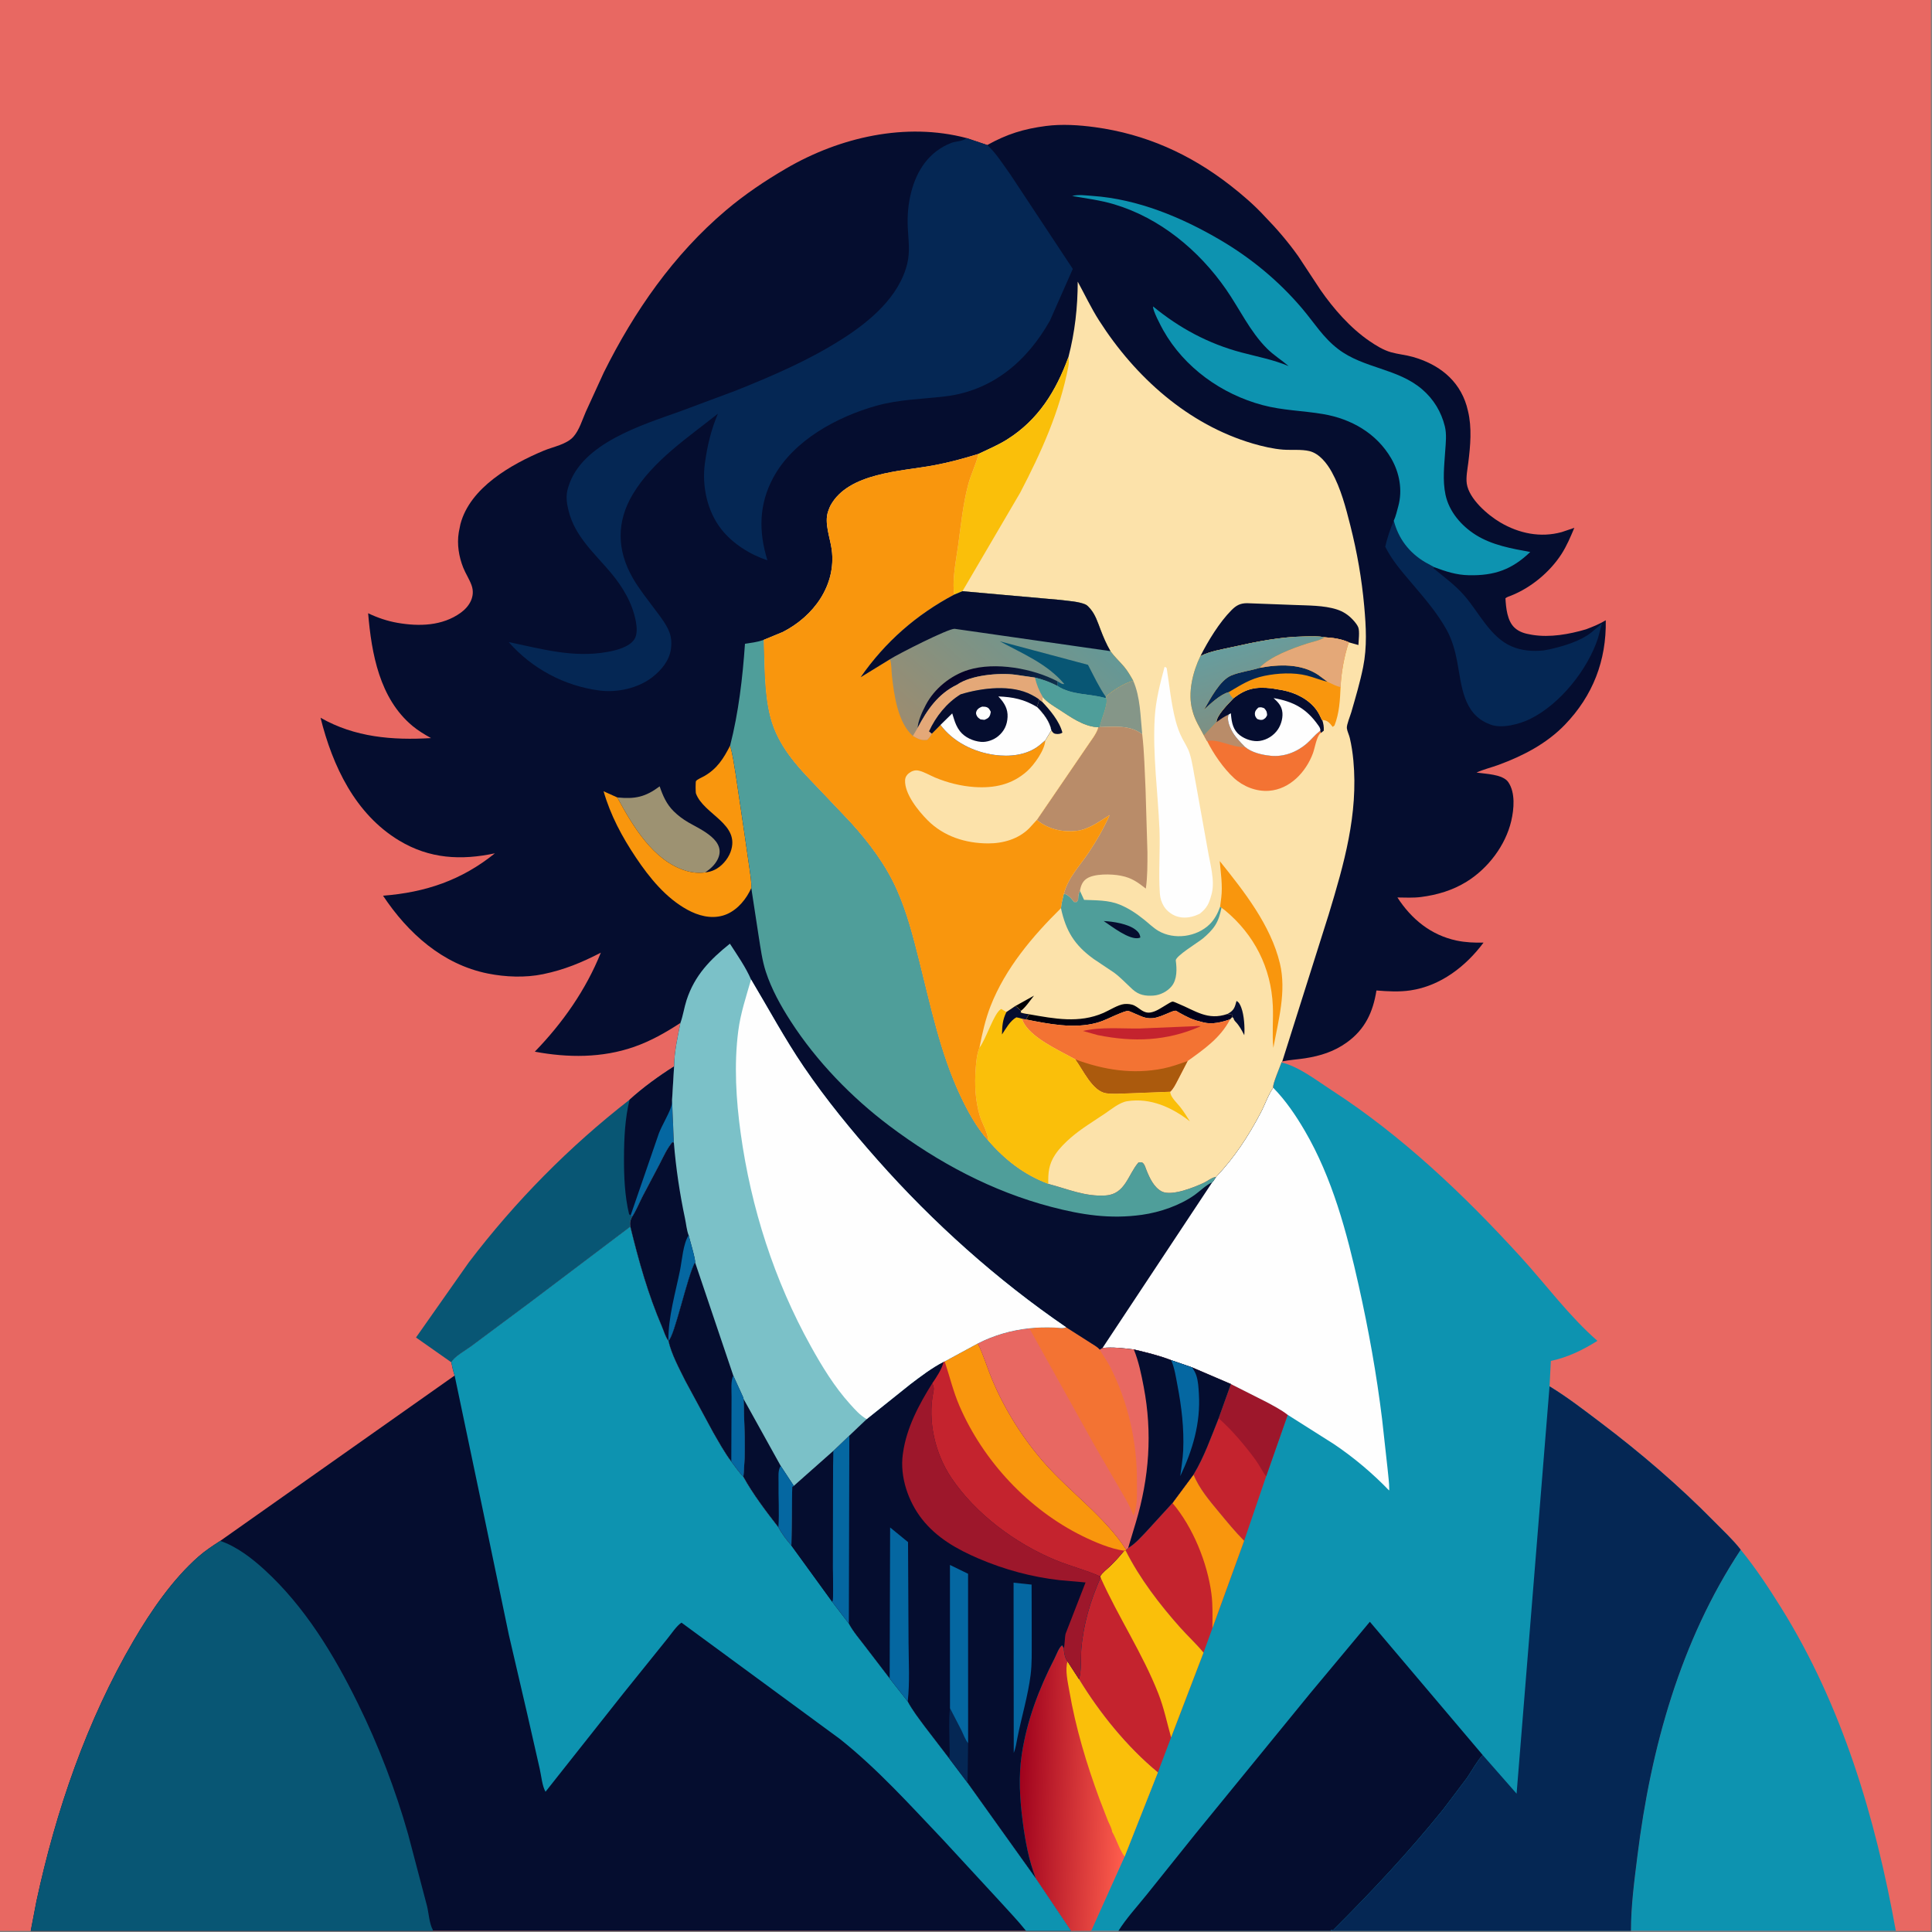 <?xml version="1.0" encoding="utf-8" ?>
<svg xmlns="http://www.w3.org/2000/svg" xmlns:xlink="http://www.w3.org/1999/xlink" width="500" height="500">
	<rect width="100%" height="100%" fill="#808080" stroke="none"/>
	<path fill="#E86862" transform="scale(0.488 0.488)" d="M16.303 1024L-0 1024L0 -0L1024 0L1024 1024L1005.41 1024L864.943 1024L717.182 1024L705.868 1024L594.02 1024L593.125 1024L578.701 1024L576.806 1024L568.065 1024L544.154 1024L542.675 1024L520.6 1024L229.569 1024L16.303 1024Z"/>
	<path fill="#085674" transform="scale(0.488 0.488)" d="M357.492 565.54L356.417 583.384L357.363 605.898L356.563 605.75C353.749 609.053 351.815 613.437 349.834 617.29L340.769 634.487C338.933 638.064 337.299 642.186 335.085 645.52C334.187 647.385 333.961 648.436 334.287 650.488L281.338 690.487L249.715 714.027C247.218 715.9 240.435 719.717 239.342 722.463L220.615 709.315L248.599 669.502C273.281 637.086 301.748 608.215 333.888 583.201C340.939 576.784 349.426 570.636 357.492 565.54Z"/>
	<path fill="#050D2F" transform="scale(0.488 0.488)" d="M357.492 565.54L356.417 583.384L357.363 605.898L356.563 605.75C353.749 609.053 351.815 613.437 349.834 617.29L340.769 634.487C338.933 638.064 337.299 642.186 335.085 645.52L334.436 644.551L333.625 643.941C331.291 634.226 330.868 623.687 330.92 613.725C330.973 603.526 331.437 593.148 333.888 583.201C340.939 576.784 349.426 570.636 357.492 565.54Z"/>
	<path fill="#0567A1" transform="scale(0.488 0.488)" d="M356.417 583.384L357.363 605.898L356.563 605.75C353.749 609.053 351.815 613.437 349.834 617.29L340.769 634.487C338.933 638.064 337.299 642.186 335.085 645.52L334.436 644.551L349.453 600.953C351.284 596.358 354.066 592.005 355.75 587.471C356.226 586.191 356.352 584.736 356.417 583.384Z"/>
	<path fill="#0D93B0" transform="scale(0.488 0.488)" d="M923.141 821.854C931.095 831.577 937.908 841.938 944.549 852.578C976.953 904.495 994.678 964.176 1005.41 1024L864.943 1024C864.924 1010.75 866.733 997.345 868.363 984.216C875.451 927.132 891.16 870.246 923.141 821.854Z"/>
	<path fill="#050D2F" transform="scale(0.488 0.488)" d="M239.342 722.463C240.435 719.717 247.218 715.9 249.715 714.027L281.338 690.487L334.287 650.488C338.764 668.847 343.673 686.399 351.156 703.78C352.1 705.973 352.973 709.217 354.482 710.978C356.042 718.115 360.247 725.811 363.473 732.334L378.239 759.65C381.244 764.811 384.219 770.315 387.828 775.069C389.877 777.736 391.887 780.736 394.222 783.144C399.241 792.293 406.377 801.663 412.803 809.93C414.617 813.34 417.188 816.655 419.679 819.603L441.323 849.428L450.168 861.001C452.466 865.349 455.894 869.224 458.846 873.146L471.771 890.029L481.389 902.307C483.854 906.956 487.195 911.244 490.317 915.477L503.317 932.444L513.11 945.434L549.261 996.037L568.065 1024L544.154 1024L542.675 1024L520.6 1024L229.569 1024L16.303 1024L19.341 1008.18C29.671 960.215 46.003 912.563 70.834 870.097C80.038 854.356 91.504 837.601 105.266 825.49C108.824 822.36 112.828 819.741 116.799 817.173L241.103 729.483C240.31 727.175 239.838 724.846 239.342 722.463Z"/>
	<path fill="#085674" transform="scale(0.488 0.488)" d="M116.799 817.173C125.388 820.074 133.485 826.295 140.136 832.363C161.689 852.028 177.115 877.562 189.873 903.531C200.747 925.666 209.692 948.997 216.43 972.727L226.443 1010.75C227.367 1014.52 227.678 1020.15 229.542 1023.48L229.569 1024L16.303 1024L19.341 1008.18C29.671 960.215 46.003 912.563 70.834 870.097C80.038 854.356 91.504 837.601 105.266 825.49C108.824 822.36 112.828 819.741 116.799 817.173Z"/>
	<path fill="#0D93B0" transform="scale(0.488 0.488)" d="M239.342 722.463C240.435 719.717 247.218 715.9 249.715 714.027L281.338 690.487L334.287 650.488C338.764 668.847 343.673 686.399 351.156 703.78C352.1 705.973 352.973 709.217 354.482 710.978C356.042 718.115 360.247 725.811 363.473 732.334L378.239 759.65C381.244 764.811 384.219 770.315 387.828 775.069C389.877 777.736 391.887 780.736 394.222 783.144C399.241 792.293 406.377 801.663 412.803 809.93C414.617 813.34 417.188 816.655 419.679 819.603L441.323 849.428L450.168 861.001C452.466 865.349 455.894 869.224 458.846 873.146L471.771 890.029L481.389 902.307C483.854 906.956 487.195 911.244 490.317 915.477L503.317 932.444L513.11 945.434L549.261 996.037L568.065 1024L544.154 1024C539.684 1018.39 534.613 1013.19 529.824 1007.86L500.116 975.676C482.485 957.14 465.523 938.239 445.45 922.255L361.426 860.535C358.879 862.095 355.863 866.7 353.917 869.059L330.476 898.176L289.303 950.214C287.54 947.254 287.028 941.554 286.232 938.058L279.507 908.5L269.885 867.131L256.056 800.76L241.103 729.483C240.31 727.175 239.838 724.846 239.342 722.463Z"/>
	<path fill="#0D93B0" transform="scale(0.488 0.488)" d="M679.608 563.46C688.745 565.542 698.185 572.984 706.042 578.064C743.417 602.233 776.663 633.872 806.552 666.67C820.037 681.467 832.042 697.869 847.156 711.087C839.229 716.039 831.657 719.731 822.458 721.745L821.764 735.213C831.207 740.969 839.861 747.67 848.669 754.328C869.972 770.43 890.291 787.832 909.032 806.877C913.771 811.693 918.993 816.531 923.141 821.854C891.16 870.246 875.451 927.132 868.363 984.216C866.733 997.345 864.924 1010.75 864.943 1024L717.182 1024L705.868 1024L594.02 1024L593.125 1024L578.701 1024L576.806 1024L568.065 1024L549.261 996.037L513.11 945.434L503.317 932.444L490.317 915.477C487.195 911.244 483.854 906.956 481.389 902.307L471.771 890.029L458.846 873.146C455.894 869.224 452.466 865.349 450.168 861.001L441.323 849.428L419.679 819.603L420.123 788.5L420.97 787.985L441.882 769.465L450.424 761.311L459.613 752.591L482.768 734.074C488.355 729.825 494.142 725.413 500.397 722.187L500.981 721.982L518.542 712.458C526.958 708.141 536.485 705.379 545.887 704.431C550.147 703.912 554.706 703.907 559 704.02C561.015 704.072 563.55 704.677 565.428 703.911L578.319 712.133C579.787 713.127 582.153 714.336 583.183 715.74L584.659 714.855L642.808 627.044C643.168 626.957 644.572 624.616 644.888 624.154C654.652 613.86 661.939 602.699 668.556 590.151C670.805 585.886 672.501 580.748 675.185 576.829C674.719 575.241 678.934 565.451 679.608 563.46Z"/>
	<path fill="#C4232E" transform="scale(0.488 0.488)" d="M652.799 734.006L671.909 743.655C675.544 745.637 679.663 747.756 682.897 750.32L671.469 782.928L659.788 817.144C655.004 812.341 650.697 807.044 646.372 801.834C641.436 795.89 635.806 789.266 632.958 782.016C638.644 772.631 642.193 762.288 646.285 752.162L652.799 734.006Z"/>
	<path fill="#9D172B" transform="scale(0.488 0.488)" d="M652.799 734.006L671.909 743.655C675.544 745.637 679.663 747.756 682.897 750.32L671.469 782.928C669.338 780.217 667.922 777.039 665.88 774.25C660.389 766.752 653.284 758.296 646.285 752.162L652.799 734.006Z"/>
	<path fill="#C4232E" transform="scale(0.488 0.488)" d="M621.78 797.085L632.958 782.016C635.806 789.266 641.436 795.89 646.372 801.834C650.697 807.044 655.004 812.341 659.788 817.144L642.958 863.499L638.255 876.446C634.442 871.802 629.879 867.619 625.87 863.123C615.014 850.946 604.345 837.02 597.018 822.434L597.211 821.844L598.268 820.969L598.769 820.649C602.127 818.574 604.867 815.415 607.604 812.589L621.78 797.085Z"/>
	<path fill="#F9960D" transform="scale(0.488 0.488)" d="M621.78 797.085L632.958 782.016C635.806 789.266 641.436 795.89 646.372 801.834C650.697 807.044 655.004 812.341 659.788 817.144L642.958 863.499C643.019 857.437 643.241 851.273 642.455 845.25C640.301 828.718 632.598 809.772 621.78 797.085Z"/>
	<path fill="#C4232E" transform="scale(0.488 0.488)" d="M596.176 822.395L597.018 822.434C604.345 837.02 615.014 850.946 625.87 863.123C629.879 867.619 634.442 871.802 638.255 876.446L621.064 921.412L614.03 939.972C597.641 926.439 583.27 908.635 572.229 890.508C573.62 885.954 573.053 879.253 573.456 874.438C574.565 861.193 578.325 848.744 583.679 836.628L583.443 835.999C584.375 834.13 587.255 832.014 588.78 830.518C591.419 827.929 593.857 825.278 596.176 822.395Z"/>
	<path fill="#FABF0A" transform="scale(0.488 0.488)" d="M596.176 822.395L597.018 822.434C604.345 837.02 615.014 850.946 625.87 863.123C629.879 867.619 634.442 871.802 638.255 876.446L621.064 921.412C618.875 913.571 617.293 905.762 614.298 898.135C605.942 876.857 593.023 857.533 583.679 836.628L583.443 835.999C584.375 834.13 587.255 832.014 588.78 830.518C591.419 827.929 593.857 825.278 596.176 822.395Z"/>
	<defs>
		<linearGradient id="gradient_0" gradientUnits="userSpaceOnUse" x1="540.599" y1="947.101" x2="597.276" y2="949.147">
			<stop offset="0" stop-color="#9F021D"/>
			<stop offset="1" stop-color="#FF5E4D"/>
		</linearGradient>
	</defs>
	<path fill="url(#gradient_0)" transform="scale(0.488 0.488)" d="M549.261 996.037C545.573 986.511 543.669 976.093 542.364 966C540.834 954.175 540.075 942.1 541.89 930.254C544.648 912.244 550.99 895.591 559.268 879.444C560.274 877.481 561.53 873.779 563.25 872.515L564.132 874.022C564.223 876.118 564.724 879.451 566.139 881.092L572.229 890.508C583.27 908.635 597.641 926.439 614.03 939.972L596.404 984.612L578.701 1024L576.806 1024L568.065 1024L549.261 996.037Z"/>
	<path fill="#FABF0A" transform="scale(0.488 0.488)" d="M566.139 881.092L572.229 890.508C583.27 908.635 597.641 926.439 614.03 939.972L596.404 984.612C593.478 980.615 592.258 975.663 589.767 971.398C589.748 969.842 588.213 967.218 587.604 965.724L583.063 954C576.13 935.171 570.51 916.517 567.085 896.718C566.311 892.244 564.716 885.455 566.139 881.092Z"/>
	<path fill="#FEFEFE" transform="scale(0.488 0.488)" d="M644.888 624.154C654.652 613.86 661.939 602.699 668.556 590.151C670.805 585.886 672.501 580.748 675.185 576.829C681.743 583.481 687.217 591.561 691.911 599.594C706.634 624.784 714.262 653.603 720.579 681.86C725.809 705.255 730.044 728.802 732.959 752.605L735.878 779.031C736.184 782.558 736.764 786.297 736.747 789.816L736.676 790.44C727.888 781.308 717.896 772.894 707.387 765.833L682.897 750.32C679.663 747.756 675.544 745.637 671.909 743.655L652.799 734.006L632.252 725.195L621.089 721.342C614.775 718.854 607.892 717.231 601.301 715.654C595.631 714.972 590.376 714.311 584.659 714.855L642.808 627.044C643.168 626.957 644.572 624.616 644.888 624.154Z"/>
	<path fill="#050D2F" transform="scale(0.488 0.488)" d="M593.125 1024C597.4 1017.19 603.178 1010.98 608.199 1004.7L634.12 972.353L694.87 897.953L726.469 860.066L786.293 930.709C783.06 934.325 780.643 938.955 777.893 942.975L765.394 959.512C747.359 981.919 727.611 1003.03 707.247 1023.32L705.773 1023.49L705.868 1024L594.02 1024L593.125 1024Z"/>
	<path fill="#052754" transform="scale(0.488 0.488)" d="M821.764 735.213C831.207 740.969 839.861 747.67 848.669 754.328C869.972 770.43 890.291 787.832 909.032 806.877C913.771 811.693 918.993 816.531 923.141 821.854C891.16 870.246 875.451 927.132 868.363 984.216C866.733 997.345 864.924 1010.75 864.943 1024L717.182 1024L705.868 1024L705.773 1023.49L707.247 1023.32C727.611 1003.03 747.359 981.919 765.394 959.512L777.893 942.975C780.643 938.955 783.06 934.325 786.293 930.709L804.292 951.22L821.764 735.213Z"/>
	<path fill="#050D2F" transform="scale(0.488 0.488)" d="M565.428 703.911L578.319 712.133C579.787 713.127 582.153 714.336 583.183 715.74L584.659 714.855C590.376 714.311 595.631 714.972 601.301 715.654C607.892 717.231 614.775 718.854 621.089 721.342L632.252 725.195L652.799 734.006L646.285 752.162C642.193 762.288 638.644 772.631 632.958 782.016L621.78 797.085L607.604 812.589C604.867 815.415 602.127 818.574 598.769 820.649L598.268 820.969L597.211 821.844L597.018 822.434L596.176 822.395C593.857 825.278 591.419 827.929 588.78 830.518C587.255 832.014 584.375 834.13 583.443 835.999L583.679 836.628C578.325 848.744 574.565 861.193 573.456 874.438C573.053 879.253 573.62 885.954 572.229 890.508L566.139 881.092C564.724 879.451 564.223 876.118 564.132 874.022L563.25 872.515C561.53 873.779 560.274 877.481 559.268 879.444C550.99 895.591 544.648 912.244 541.89 930.254C540.075 942.1 540.834 954.175 542.364 966C543.669 976.093 545.573 986.511 549.261 996.037L513.11 945.434L503.317 932.444L490.317 915.477C487.195 911.244 483.854 906.956 481.389 902.307L471.771 890.029L458.846 873.146C455.894 869.224 452.466 865.349 450.168 861.001L441.323 849.428L419.679 819.603L420.123 788.5L420.97 787.985L441.882 769.465L450.424 761.311L459.613 752.591L482.768 734.074C488.355 729.825 494.142 725.413 500.397 722.187L500.981 721.982L518.542 712.458C526.958 708.141 536.485 705.379 545.887 704.431C550.147 703.912 554.706 703.907 559 704.02C561.015 704.072 563.55 704.677 565.428 703.911Z"/>
	<path fill="#052754" transform="scale(0.488 0.488)" d="M503.796 905.932L509.842 917.632C510.963 919.908 511.803 922.523 513.417 924.485L513.11 945.434L503.317 932.444C503.898 930.288 503.556 927.419 503.548 925.17C503.527 918.84 503.093 912.218 503.796 905.932Z"/>
	<path fill="#0567A1" transform="scale(0.488 0.488)" d="M537.524 839.342L547.087 840.355L547.15 870.019C547.119 876.056 547.31 882.285 546.556 888.28C545.152 899.442 541.71 910.667 539.533 921.75C539.04 924.428 538.623 927.105 537.619 929.651L537.524 839.342Z"/>
	<path fill="#0567A1" transform="scale(0.488 0.488)" d="M441.882 769.465L450.424 761.311L450.168 861.001L441.323 849.428C442.247 847.944 441.59 834.053 441.589 831.6L441.686 789.662L441.882 769.465Z"/>
	<path fill="#0567A1" transform="scale(0.488 0.488)" d="M471.771 890.029L471.818 889.506L472.058 810.055L481.55 817.818L481.828 871.213C481.88 881.485 482.545 892.102 481.389 902.307L471.771 890.029Z"/>
	<path fill="#0567A1" transform="scale(0.488 0.488)" d="M503.796 905.932L503.786 829.934L513.393 834.613L513.417 924.485C511.803 922.523 510.963 919.908 509.842 917.632L503.796 905.932Z"/>
	<path fill="#050D2F" transform="scale(0.488 0.488)" d="M441.882 769.465L441.686 789.662L441.589 831.6C441.59 834.053 442.247 847.944 441.323 849.428L419.679 819.603L420.123 788.5L420.97 787.985L441.882 769.465Z"/>
	<path fill="#9D172B" transform="scale(0.488 0.488)" d="M564.132 874.022C564.645 873.39 564.643 867.785 565.163 866.286L575.696 839.21L561.925 837.998C547.132 836.311 532.765 832.436 519.075 826.58C507.566 821.656 496.797 815.602 488.946 805.596C481.647 796.293 477.162 783.196 478.775 771.339L478.898 770.5C480.78 757.139 487.32 744.897 494.408 733.589L494.742 734.393C495.307 735.8 495.299 736.663 494.997 738.14C491.854 753.501 495.852 770.83 504.538 783.75C517.388 802.861 538.484 818.511 559.659 827.306C567.45 830.542 575.793 832.565 583.443 835.999L583.679 836.628C578.325 848.744 574.565 861.193 573.456 874.438C573.053 879.253 573.62 885.954 572.229 890.508L566.139 881.092C564.724 879.451 564.223 876.118 564.132 874.022Z"/>
	<path fill="#C4232E" transform="scale(0.488 0.488)" d="M500.981 721.982L518.542 712.458C521.593 718.571 523.573 725.533 526.25 731.876C532.998 747.863 542.556 763.023 554.028 776.036C567.757 791.61 585.945 804.333 597.211 821.844L597.018 822.434L596.176 822.395C593.857 825.278 591.419 827.929 588.78 830.518C587.255 832.014 584.375 834.13 583.443 835.999C575.793 832.565 567.45 830.542 559.659 827.306C538.484 818.511 517.388 802.861 504.538 783.75C495.852 770.83 491.854 753.501 494.997 738.14C495.299 736.663 495.307 735.8 494.742 734.393L494.408 733.589C496.463 730.685 499.748 725.688 500.397 722.187L500.981 721.982Z"/>
	<path fill="#F9960D" transform="scale(0.488 0.488)" d="M500.981 721.982L518.542 712.458C521.593 718.571 523.573 725.533 526.25 731.876C532.998 747.863 542.556 763.023 554.028 776.036C567.757 791.61 585.945 804.333 597.211 821.844L597.018 822.434L596.176 822.395C589.081 821.434 580.519 817.794 574.047 814.608C545.427 800.518 521.458 774.844 508.826 745.606C505.478 737.856 503.65 729.919 500.981 721.982Z"/>
	<path fill="#E86862" transform="scale(0.488 0.488)" d="M565.428 703.911L578.319 712.133C579.787 713.127 582.153 714.336 583.183 715.74L584.659 714.855C590.376 714.311 595.631 714.972 601.301 715.654C607.892 717.231 614.775 718.854 621.089 721.342L632.252 725.195L652.799 734.006L646.285 752.162C642.193 762.288 638.644 772.631 632.958 782.016L621.78 797.085L607.604 812.589C604.867 815.415 602.127 818.574 598.769 820.649L598.268 820.969L597.211 821.844C585.945 804.333 567.757 791.61 554.028 776.036C542.556 763.023 532.998 747.863 526.25 731.876C523.573 725.533 521.593 718.571 518.542 712.458C526.958 708.141 536.485 705.379 545.887 704.431C550.147 703.912 554.706 703.907 559 704.02C561.015 704.072 563.55 704.677 565.428 703.911Z"/>
	<path fill="#F37333" transform="scale(0.488 0.488)" d="M565.428 703.911L578.319 712.133C579.787 713.127 582.153 714.336 583.183 715.74C585 718.885 587.157 721.771 588.814 725.02C598.283 743.59 603.1 764.957 602.944 785.734C602.907 790.667 603.241 795.779 602.196 800.619L602.052 801.304C601.852 802.218 601.66 802.958 601.082 803.706C599.256 798.483 596.361 794.029 593.647 789.254L580.313 766.258L545.887 704.431C550.147 703.912 554.706 703.907 559 704.02C561.015 704.072 563.55 704.677 565.428 703.911Z"/>
	<path fill="#050D2F" transform="scale(0.488 0.488)" d="M601.301 715.654C607.892 717.231 614.775 718.854 621.089 721.342L632.252 725.195L652.799 734.006L646.285 752.162C642.193 762.288 638.644 772.631 632.958 782.016L621.78 797.085L607.604 812.589C604.867 815.415 602.127 818.574 598.769 820.649L598.268 820.969L602.361 807.389C609.463 783.6 611.206 759.902 606.543 735.5C605.252 728.74 603.888 722.058 601.301 715.654Z"/>
	<path fill="#0567A1" transform="scale(0.488 0.488)" d="M621.089 721.342L632.252 725.195C633.037 726.424 633.89 727.863 634.374 729.25C635.463 732.365 635.605 736.007 635.804 739.279C636.747 754.719 632.485 769.04 625.932 782.814C626.46 778.304 627.277 773.743 627.476 769.21C627.988 757.5 626.626 746.091 624.419 734.607C623.597 730.327 622.961 725.766 621.261 721.737L621.089 721.342Z"/>
	<path fill="#050D2F" transform="scale(0.488 0.488)" d="M523.572 76.918C533.986 71.12 542.85 68.362 554.657 66.816C563.14 65.706 572.27 66.305 580.7 67.453C607.497 71.102 631.004 81.643 652.344 98.218C658.724 103.174 665.406 108.93 670.858 114.904C677.225 121.424 683.155 128.383 688.449 135.806L700.25 153.712C707.236 163.782 716.08 173.899 726.248 180.864C729.677 183.213 733.649 185.67 737.685 186.808C741.453 187.87 745.421 188.192 749.222 189.266C762.719 193.08 773.655 201.307 777.783 215.15L778.516 218C780.655 226.84 779.797 236.38 778.679 245.32C778.255 248.713 777.379 253.08 777.864 256.455C779.029 264.565 788.989 273.149 795.642 277.065C805.567 282.908 816.971 285.286 828.223 282.18L834.909 279.924C832.874 284.743 830.863 289.583 827.996 293.983C821.847 303.422 812.038 311.57 801.582 315.787C800.519 316.215 799.262 316.54 798.376 317.259C798.664 322.319 799.279 329.171 803.167 332.844C805.627 335.168 808.753 336.042 812 336.567L812.772 336.702C822.044 338.191 832.212 336.375 841.096 333.745C844.761 332.362 848.219 330.992 851.579 328.946C851.957 350.269 844.759 368.953 829.873 384.377C820.222 394.375 807.769 400.811 794.862 405.581C791.046 406.992 786.666 408.023 783.022 409.721C787.783 410.427 796.991 410.565 799.884 414.792C803.715 420.39 802.924 429.059 801.461 435.338C798.419 448.389 789.113 460.581 777.778 467.588C770.34 472.185 762.232 474.591 753.604 475.704C749.499 476.234 745.221 475.999 741.086 475.953C748.512 487.446 758.887 495.939 772.486 498.809C777.09 499.781 782.07 500.014 786.767 499.882C777.384 512.507 763.963 522.853 748.029 525.224C741.969 526.125 736.026 525.757 729.96 525.28C728.154 536.784 723.898 545.909 714.25 552.845C707.486 557.708 700.243 559.958 692.106 561.239C688.098 561.87 683.994 562.06 680.026 562.891L679.608 563.46C678.934 565.451 674.719 575.241 675.185 576.829C672.501 580.748 670.805 585.886 668.556 590.151C661.939 602.699 654.652 613.86 644.888 624.154C644.572 624.616 643.168 626.957 642.808 627.044L584.659 714.855L583.183 715.74C582.153 714.336 579.787 713.127 578.319 712.133L565.428 703.911C563.55 704.677 561.015 704.072 559 704.02C554.706 703.907 550.147 703.912 545.887 704.431C536.485 705.379 526.958 708.141 518.542 712.458L500.981 721.982L500.397 722.187C494.142 725.413 488.355 729.825 482.768 734.074L459.613 752.591L450.424 761.311L441.882 769.465L420.97 787.985L420.123 788.5L419.679 819.603C417.188 816.655 414.617 813.34 412.803 809.93C406.377 801.663 399.241 792.293 394.222 783.144C391.887 780.736 389.877 777.736 387.828 775.069C384.219 770.315 381.244 764.811 378.239 759.65L363.473 732.334C360.247 725.811 356.042 718.115 354.482 710.978C352.973 709.217 352.1 705.973 351.156 703.78C343.673 686.399 338.764 668.847 334.287 650.488C333.961 648.436 334.187 647.385 335.085 645.52C337.299 642.186 338.933 638.064 340.769 634.487L349.834 617.29C351.815 613.437 353.749 609.053 356.563 605.75L357.363 605.898L356.417 583.384L357.492 565.54C357.561 558.074 359.367 549.828 360.838 542.489C353.036 547.594 345.117 552.091 336.287 555.179C319.305 561.118 301.112 560.998 283.629 557.729C298.36 542.543 310.734 524.923 318.64 505.229C308.42 510.489 299.328 514.275 288 516.629C278.609 518.582 268.032 518.166 258.665 516.277C234.673 511.44 216.331 494.846 203.134 475.018C225.637 473.268 244.744 466.842 262.472 452.536C244.479 456.365 227.779 455.464 211.713 445.787C188.345 431.711 176.347 406.151 169.993 380.639C188.154 391.029 208.108 392.638 228.591 391.43C225.163 389.539 221.748 387.477 218.734 384.965C201.282 370.42 197.031 346.608 195.23 325.215C200.151 327.585 205.408 329.367 210.799 330.306C222.202 332.29 234.562 332.013 244.332 324.956C248.998 321.586 252.162 316.229 250.093 310.416C248.935 307.163 246.925 304.213 245.645 300.993C243.358 295.24 242.284 288.667 243.274 282.505L243.405 281.75L244.175 277.964C249.295 258.526 271.192 246.197 288.336 239.01C293.388 236.892 300.481 235.745 304.178 231.515C307.215 228.041 308.809 222.626 310.666 218.384L320.208 197.544C336.307 165.143 357.226 135.028 385 111.529C394.953 103.107 405.661 95.915 416.917 89.344C445.287 72.784 480.359 64.69 512.615 73.226L523.572 76.918Z"/>
	<path fill="#9D9272" transform="scale(0.488 0.488)" d="M327.346 422.899C336.842 423.861 342.239 422.684 349.835 417.023C351.536 422.028 353.474 426.481 357.313 430.278C359.586 432.527 362.238 434.491 365 436.107C371.541 439.936 385.751 445.758 380.505 455.901C378.993 458.825 376.707 460.793 374.045 462.636C370.706 463.179 367.006 462.768 363.773 461.79C346.392 456.536 335.426 437.777 327.346 422.899Z"/>
	<path fill="#F9960D" transform="scale(0.488 0.488)" d="M387.206 395.428C388.666 400.389 389.309 405.578 390.168 410.668L394.764 441.75L397.448 460.355C397.908 463.785 398.591 467.497 398.429 470.96L397.356 473.105C394.439 478.617 389.46 483.845 383.291 485.578C376.863 487.384 370.291 485.6 364.57 482.475C353.123 476.224 344.432 465.5 337.29 454.84C329.921 443.841 323.772 432.403 320.099 419.629L327.346 422.899C335.426 437.777 346.392 456.536 363.773 461.79C367.006 462.768 370.706 463.179 374.045 462.636C375.653 462.521 377.282 462.067 378.75 461.399C382.583 459.656 385.977 455.749 387.42 451.832C392.907 436.94 373.253 432.069 369.09 420.825C368.849 420.172 368.825 414.572 369.108 414.203C369.808 413.29 372.388 412.221 373.469 411.6C380.327 407.663 383.677 402.304 387.206 395.428Z"/>
	<path fill="#052754" transform="scale(0.488 0.488)" d="M844.197 335.176L849.572 330.623L847.49 338.334C842.034 355.073 827.381 373.476 811.416 381.311C805.915 384.011 796.58 386.525 790.592 384.31L790 384.077C775.761 378.701 775.177 363.399 772.73 350.595C771.676 345.076 770.05 339.24 767.332 334.281C762.204 324.922 754.946 316.659 748.066 308.557C743.062 302.663 738.093 296.913 734.625 289.943C735.708 285.132 737.273 280.665 739.151 276.118C741.557 285.599 747.274 293.069 755.664 298.091L760.567 300.777L760.27 301.424C765.955 306.147 771.712 310.245 776.606 315.88C784.321 324.761 790.281 337.824 801.501 342.736C806.85 345.078 812.865 345.549 818.63 344.946L821.876 344.323C829.312 342.628 838.222 340.042 844.197 335.176Z"/>
	<path fill="#0D93B0" transform="scale(0.488 0.488)" d="M568.572 103.928C571.961 103.044 575.915 103.658 579.383 103.898C603.374 105.559 626.692 115.256 647.198 127.314C663.566 136.939 678.172 149.021 690.475 163.5C696.916 171.08 701.665 179.054 709.749 185.19C723.272 195.455 741.256 195.314 754.25 206.509C760.309 211.73 764.335 218.378 766.247 226.13C767.288 230.354 766.708 235.063 766.421 239.363C765.911 247.007 764.989 254.761 766.582 262.347C768.472 271.343 775.036 278.91 782.666 283.691C791.327 289.119 801.648 290.932 811.541 292.739C801.816 302.036 792.631 305.339 779.016 305.06C772.235 304.921 766.837 303.09 760.567 300.777L755.664 298.091C747.274 293.069 741.557 285.599 739.151 276.118C740.232 273.871 740.881 270.884 741.548 268.463C743.896 259.93 742.193 250.65 737.766 243.066C729.994 229.755 716.603 222.122 701.63 219.585C690.824 217.754 680.246 217.691 669.545 214.828C647.796 209.01 628.095 194.934 616.952 175.226C615.818 173.22 611.057 164.293 611.542 162.536C625.408 173.973 640.86 182.262 658.274 186.897C666.861 189.183 675.16 190.695 683.403 194.15C679.623 190.916 675.478 188.396 671.924 184.848C662.879 175.817 657.384 163.779 650.128 153.341C635.821 132.762 615.212 115.647 590.938 108.371C583.543 106.154 576.135 105.266 568.572 103.928Z"/>
	<path fill="#4F9E9A" transform="scale(0.488 0.488)" d="M405.059 339.325C405.607 352.687 405.187 367.599 408.603 380.539C412.571 395.572 422.687 406.443 433.245 417.322L450.937 435.942C460.813 446.838 469.651 458.469 475.643 471.965C481.069 484.19 484.256 496.837 487.514 509.75C493.558 533.707 498.628 558.393 509.17 580.899C513.097 589.282 517.8 597.928 524.039 604.85C532.946 615.163 543.13 623.05 555.937 627.855C566.193 630.516 575.473 634.729 586.395 633.983C596.822 633.272 598.196 622.904 603.75 616.507C604.536 616.458 605.358 616.167 606.012 616.707C607.111 617.614 607.46 619.218 607.973 620.5C609.627 624.64 611.932 629.697 616.104 631.857C621.352 634.575 633.701 629.519 638.602 627.19C640.436 626.319 642.251 624.755 644.213 624.291L644.888 624.154C644.572 624.616 643.168 626.957 642.808 627.044C639.574 628.441 636.501 631.617 633.6 633.682C625.734 639.28 615.167 642.906 605.636 644.243C588.777 646.609 573.789 644.314 557.5 640.041C526.121 631.809 497.539 616.53 471.729 597.124C451.621 582.006 432.991 562.769 419.35 541.626C414.063 533.431 409.135 524.562 406.109 515.25C404.21 509.405 403.374 502.963 402.403 496.906L398.429 470.96C398.591 467.497 397.908 463.785 397.448 460.355L394.764 441.75L390.168 410.668C389.309 405.578 388.666 400.389 387.206 395.428C391.693 377.825 393.828 359.512 395.078 341.409C398.278 340.926 401.271 340.583 404.358 339.563L405.059 339.325Z"/>
	<path fill="#052754" transform="scale(0.488 0.488)" d="M512.615 73.226L523.572 76.918C528.216 81.113 532.065 87.357 535.75 92.446L568.931 142.602L556.852 169.955C544.633 191.706 526.151 207.32 500.955 210.254C488.693 211.682 476.74 211.819 464.719 215.197C443.913 221.043 420.778 233.518 410.123 253.217C402.4 267.496 402.288 281.964 406.991 297.159C397.845 294.135 388.636 288.391 382.616 280.767C375.01 271.135 372.177 257.704 373.825 245.678C375.087 236.464 377.076 227.988 380.724 219.388C364.881 232.02 346.239 244.332 335.614 262.066C326.833 276.722 327.138 291.8 335.558 306.5C338.906 312.346 343.186 317.617 347.189 323.014C350.151 327.007 354.489 332.278 355.571 337.163L355.689 337.75C356.145 339.914 356.099 342.063 355.801 344.25C354.97 350.352 350.696 355.427 346.002 359.093C338.453 364.99 327.371 367.429 317.92 366.198C299.291 363.771 282.117 354.595 269.756 340.499C287.327 344.137 303.829 348.979 322.014 345.758C326.699 344.929 333.772 343.188 336.473 338.946C338.113 336.371 337.736 332.265 337.178 329.38C335.3 319.669 330.221 311.219 323.932 303.718C315.339 293.471 304.859 284.468 301.536 270.866L301.337 270.025C300.42 266.249 300.076 262.573 301.227 258.796L301.481 258C308.503 235.055 340.434 225.396 360.713 218.147L389.86 207.286C409.605 199.383 428.965 191.096 446.932 179.594C461.469 170.289 476.931 157.279 481.15 139.75C482.711 133.269 481.722 127.181 481.419 120.665C481.124 114.339 481.628 108.201 483.188 102.065C486.184 90.287 492.74 80.393 504.378 75.826C506.682 74.922 509.907 75.03 511.864 73.749L512.615 73.226Z"/>
	<path fill="#7BC1C8" transform="scale(0.488 0.488)" d="M360.838 542.489C362.252 538.61 362.816 534.354 364.102 530.4C368.373 517.266 376.578 508.881 387.08 500.461C391.001 506.523 395.431 512.828 398.306 519.452C407.616 535.017 416.085 550.831 426.32 565.867C438.158 583.257 451.44 599.405 465.355 615.142C494.705 648.334 528.821 678.872 565.428 703.911C563.55 704.677 561.015 704.072 559 704.02C554.706 703.907 550.147 703.912 545.887 704.431C536.485 705.379 526.958 708.141 518.542 712.458L500.981 721.982L500.397 722.187C494.142 725.413 488.355 729.825 482.768 734.074L459.613 752.591L450.424 761.311L441.882 769.465L420.97 787.985L420.123 788.5L419.679 819.603C417.188 816.655 414.617 813.34 412.803 809.93C406.377 801.663 399.241 792.293 394.222 783.144C391.887 780.736 389.877 777.736 387.828 775.069C384.219 770.315 381.244 764.811 378.239 759.65L363.473 732.334C360.247 725.811 356.042 718.115 354.482 710.978C352.973 709.217 352.1 705.973 351.156 703.78C343.673 686.399 338.764 668.847 334.287 650.488C333.961 648.436 334.187 647.385 335.085 645.52C337.299 642.186 338.933 638.064 340.769 634.487L349.834 617.29C351.815 613.437 353.749 609.053 356.563 605.75L357.363 605.898L356.417 583.384L357.492 565.54C357.561 558.074 359.367 549.828 360.838 542.489Z"/>
	<path fill="#050D2F" transform="scale(0.488 0.488)" d="M394.323 741.889L414.032 777.41L420.97 787.985L420.123 788.5L419.679 819.603C417.188 816.655 414.617 813.34 412.803 809.93C406.377 801.663 399.241 792.293 394.222 783.144C395.572 769.7 394.677 755.391 394.323 741.889Z"/>
	<path fill="#0567A1" transform="scale(0.488 0.488)" d="M414.032 777.41L420.97 787.985L420.123 788.5L419.679 819.603C417.188 816.655 414.617 813.34 412.803 809.93C413.351 802.126 412.734 793.957 412.878 786.085C412.928 783.358 412.429 779.717 414.032 777.41Z"/>
	<path fill="#050D2F" transform="scale(0.488 0.488)" d="M335.085 645.52C337.299 642.186 338.933 638.064 340.769 634.487L349.834 617.29C351.815 613.437 353.749 609.053 356.563 605.75L357.363 605.898C358.46 619.477 360.458 632.871 363.278 646.199C363.867 648.984 364.18 652.486 365.2 655.112C365.743 657.366 368.95 667.929 368.619 669.48C364.792 675.565 357.538 709.584 354.482 710.978C352.973 709.217 352.1 705.973 351.156 703.78C343.673 686.399 338.764 668.847 334.287 650.488C333.961 648.436 334.187 647.385 335.085 645.52Z"/>
	<path fill="#0567A1" transform="scale(0.488 0.488)" d="M365.2 655.112C365.743 657.366 368.95 667.929 368.619 669.48C364.792 675.565 357.538 709.584 354.482 710.978C354.317 698.612 358.23 685.574 360.664 673.5C361.741 668.156 362.25 659.69 365.2 655.112Z"/>
	<path fill="#050D2F" transform="scale(0.488 0.488)" d="M354.482 710.978C357.538 709.584 364.792 675.565 368.619 669.48L388.917 729.612L393.466 739.574C393.631 739.968 394.419 741.483 394.323 741.889C394.677 755.391 395.572 769.7 394.222 783.144C391.887 780.736 389.877 777.736 387.828 775.069C384.219 770.315 381.244 764.811 378.239 759.65L363.473 732.334C360.247 725.811 356.042 718.115 354.482 710.978Z"/>
	<path fill="#0567A1" transform="scale(0.488 0.488)" d="M388.917 729.612L393.466 739.574C393.631 739.968 394.419 741.483 394.323 741.889C394.677 755.391 395.572 769.7 394.222 783.144C391.887 780.736 389.877 777.736 387.828 775.069L387.959 740.692C388.003 737.936 387.421 731.854 388.917 729.612Z"/>
	<path fill="#FEFEFE" transform="scale(0.488 0.488)" d="M398.306 519.452C407.616 535.017 416.085 550.831 426.32 565.867C438.158 583.257 451.44 599.405 465.355 615.142C494.705 648.334 528.821 678.872 565.428 703.911C563.55 704.677 561.015 704.072 559 704.02C554.706 703.907 550.147 703.912 545.887 704.431C536.485 705.379 526.958 708.141 518.542 712.458L500.981 721.982L500.397 722.187C494.142 725.413 488.355 729.825 482.768 734.074L459.613 752.591C456.051 750.575 453.408 747.507 450.703 744.506C442.496 735.404 435.965 724.692 430.026 714.005C410.598 679.041 398.285 640.594 392.806 601.013C390.341 583.21 389.213 564.628 391.517 546.75C392.742 537.245 395.691 528.6 398.306 519.452Z"/>
	<path fill="#FCE2AA" transform="scale(0.488 0.488)" d="M566.615 189.383C570.04 176.213 571.528 162.956 571.545 149.368C575.327 156.273 578.624 163.324 582.876 169.982C601.981 199.896 630.018 225.163 664.524 235.265C669.495 236.72 675.346 238.086 680.5 238.46C684.889 238.777 690.196 238.211 694.423 239.232C699.721 240.513 703.794 245.807 706.311 250.384C711.078 259.048 713.709 269.156 716.118 278.691C719.718 292.936 722.179 306.966 723.49 321.59C724.46 332.418 725.057 342.997 722.907 353.75C721.289 361.846 718.906 369.769 716.634 377.698C716.076 379.642 714.096 384.339 714.27 386.141C714.421 387.694 715.439 389.717 715.818 391.314C716.755 395.257 717.357 399.328 717.73 403.36C720.357 431.769 712.82 458.016 704.648 484.95L680.026 562.891L679.608 563.46C678.934 565.451 674.719 575.241 675.185 576.829C672.501 580.748 670.805 585.886 668.556 590.151C661.939 602.699 654.652 613.86 644.888 624.154L644.213 624.291C642.251 624.755 640.436 626.319 638.602 627.19C633.701 629.519 621.352 634.575 616.104 631.857C611.932 629.697 609.627 624.64 607.973 620.5C607.46 619.218 607.111 617.614 606.012 616.707C605.358 616.167 604.536 616.458 603.75 616.507C598.196 622.904 596.822 633.272 586.395 633.983C575.473 634.729 566.193 630.516 555.937 627.855C543.13 623.05 532.946 615.163 524.039 604.85C517.8 597.928 513.097 589.282 509.17 580.899C498.628 558.393 493.558 533.707 487.514 509.75C484.256 496.837 481.069 484.19 475.643 471.965C469.651 458.469 460.813 446.838 450.937 435.942L433.245 417.322C422.687 406.443 412.571 395.572 408.603 380.539C405.187 367.599 405.607 352.687 405.059 339.325L415.146 335.158C431.515 326.812 443.568 310.362 441.091 291.478C440.262 285.164 437.03 277.446 439.167 271.22L439.429 270.5C439.738 269.629 440.035 268.813 440.484 268C450.054 250.644 477.921 249.992 495.18 246.787C503.285 245.282 511.046 243.159 518.913 240.727C523.953 238.307 529.325 236.054 534.06 233.08C550.645 222.662 560.047 207.37 566.615 189.383Z"/>
	<path fill="#000004" transform="scale(0.488 0.488)" d="M538.499 533.505L548.361 528.015C546.358 530.464 544.004 534.115 541.505 536.014L541.169 535.765C540.239 534.847 539.596 534.252 538.499 533.505Z"/>
	<path fill="#050D2F" transform="scale(0.488 0.488)" d="M650.913 537.748L651.449 537.456C654.49 535.735 654.881 534.089 655.75 530.841C657.14 531.486 657.778 533.04 658.297 534.407C659.761 538.256 660.221 544.895 659.871 548.993C658.483 546.267 657.3 543.985 655.164 541.767C654.566 541.146 654.341 540.66 654.112 539.837L653.439 539.412L653.662 538.828L653.25 538.081L650.913 537.748Z"/>
	<defs>
		<linearGradient id="gradient_1" gradientUnits="userSpaceOnUse" x1="596.229" y1="529.1" x2="599.996" y2="549.625">
			<stop offset="0" stop-color="#000006"/>
			<stop offset="1" stop-color="#010020"/>
		</linearGradient>
	</defs>
	<path fill="url(#gradient_1)" transform="scale(0.488 0.488)" d="M545.799 537.9C559.218 540.249 572.231 542.818 585.199 537.171C588.292 535.825 592.987 532.785 596.25 532.473C597.956 532.309 600.062 532.491 601.608 533.279C604.723 534.866 606.482 537.622 610.34 536.91C613.291 536.366 615.97 534.374 618.517 532.889C619.23 532.473 621.09 531.224 621.908 531.174C622.41 531.143 624.204 532.01 624.732 532.224C633.976 535.986 640.403 541.36 650.913 537.748L653.25 538.081L653.662 538.828L653.439 539.412L652.374 540.565C647.899 542.111 642.934 543.415 638.185 542.206C635.784 541.594 633.476 541.037 631.202 540.029C629.164 539.124 627.204 538.045 625.25 536.975C624.981 536.828 623.795 536.039 623.516 536.018C622.421 535.938 620.549 536.884 619.535 537.294C616.914 538.354 614.115 539.713 611.275 539.969C607.106 540.345 604.833 538.685 601.163 537.245C600.464 536.971 599.007 536.208 598.313 536.159C597.071 536.07 594.941 537.03 593.798 537.475C589.74 539.054 585.975 541.225 581.75 542.392C569.541 545.765 556.125 543.032 544.029 540.638L545.799 537.9Z"/>
	<path fill="#859688" transform="scale(0.488 0.488)" d="M600.952 360.963C604.803 369.7 604.795 380.007 605.753 389.403C599.145 384.272 590.984 385.497 583.155 385.585C583.624 381.905 587.994 373.103 586.529 369.918L586.382 369.49C590.651 365.81 595.555 362.65 600.952 360.963Z"/>
	<path fill="#F9960D" transform="scale(0.488 0.488)" d="M647.043 480.94L647.668 476.015C648.449 469.87 647.408 462.824 646.853 456.646C659.756 472.718 673.909 490.632 678.767 510.933C682.315 525.761 677.96 541.145 675.286 555.719C674.55 548.285 675.348 540.8 675.01 533.355C674.098 513.244 665.198 495.66 649.611 482.75L647.779 481.393L647.043 480.94Z"/>
	<path fill="#F37333" transform="scale(0.488 0.488)" d="M645.112 382.988C647.199 381.502 649.167 380.056 651.516 378.999C650.651 381.806 651.863 384.785 653.137 387.334C654.711 390.485 657.772 393.648 660.264 396.126C663.937 399.166 669.296 400.354 673.906 400.813C680.904 401.509 687.751 398.871 693.012 394.338C695.386 392.292 697.289 389.805 699.75 387.848L700.101 387.576L700.571 388.668L700.081 389.026C698.159 390.913 697.286 396.773 696.292 399.459C692.605 409.419 684.084 418.558 672.979 419.378C666.243 419.875 659.33 417.13 654.402 412.607C648.884 407.543 643.479 399.682 640.163 392.996L640.066 392.967L638.468 390.031L638.822 389.676L645.112 382.988Z"/>
	<path fill="#B98C69" transform="scale(0.488 0.488)" d="M645.112 382.988C647.199 381.502 649.167 380.056 651.516 378.999C650.651 381.806 651.863 384.785 653.137 387.334C654.711 390.485 657.772 393.648 660.264 396.126C653.581 396.725 646.222 391.608 640.163 392.996L640.066 392.967L638.468 390.031L638.822 389.676L645.112 382.988Z"/>
	<path fill="#050D2F" transform="scale(0.488 0.488)" d="M636.618 347.935C640.709 339.831 646.671 330.056 653.064 323.611C655.629 321.025 657.764 319.876 661.432 319.894L686.245 320.825C693.515 321.143 702.055 320.968 709.009 323.223C712.331 324.3 714.922 326.017 717.316 328.517C718.297 329.542 719.836 331.374 720.323 332.683C721.144 334.891 720.479 339.665 720.41 342.074L715.323 340.647C711.294 338.787 706.917 338.231 702.529 337.97C699.211 337.268 695.596 337.488 692.216 337.529C679.081 337.687 666.368 340.296 653.611 343.14C647.915 344.41 641.867 345.326 636.618 347.935Z"/>
	<path fill="#050D2F" transform="scale(0.488 0.488)" d="M654.074 370.386C660.781 365.071 666.156 364.092 674.5 365.066L680.208 366.036C687.14 367.364 694.308 370.946 698.39 376.835C699.465 378.386 700.265 380.182 701.073 381.882L701.237 381.868C701.88 383.867 702.139 385.399 702.027 387.5L700.571 388.668L700.101 387.576L699.75 387.848C697.289 389.805 695.386 392.292 693.012 394.338C687.751 398.871 680.904 401.509 673.906 400.813C669.296 400.354 663.937 399.166 660.264 396.126C657.772 393.648 654.711 390.485 653.137 387.334C651.863 384.785 650.651 381.806 651.516 378.999C649.167 380.056 647.199 381.502 645.112 382.988C645.083 379.321 651.674 372.996 654.074 370.386Z"/>
	<path fill="#FEFEFE" transform="scale(0.488 0.488)" d="M667.33 375.25C668.66 374.927 669.211 375.113 670.468 375.615C671.748 377.111 671.814 377.288 671.993 379.25C671.288 380.719 671.151 380.824 669.75 381.67C668.397 381.922 668.07 381.758 666.75 381.3C665.978 380.44 665.457 379.721 665.49 378.5C665.531 376.973 666.329 376.232 667.33 375.25Z"/>
	<path fill="#FEFEFE" transform="scale(0.488 0.488)" d="M651.516 378.999L652.756 378.25L652.834 379.156C653.237 383.402 653.984 387.205 657.561 389.937C660.387 392.095 664.519 393.451 668.071 392.93C671.96 392.36 675.54 390.059 677.73 386.806C679.554 384.098 680.622 380.046 679.929 376.812C679.289 373.827 677.542 372.212 675.417 370.219C686.067 372.058 692.934 375.838 699.148 384.718C699.748 385.575 700.159 386.162 700.255 387.225L700.101 387.576L699.75 387.848C697.289 389.805 695.386 392.292 693.012 394.338C687.751 398.871 680.904 401.509 673.906 400.813C669.296 400.354 663.937 399.166 660.264 396.126C657.772 393.648 654.711 390.485 653.137 387.334C651.863 384.785 650.651 381.806 651.516 378.999Z"/>
	<path fill="#FABF0A" transform="scale(0.488 0.488)" d="M566.615 189.383C566.936 191.3 566.91 192.607 566.547 194.5C561.987 218.258 552.164 239.94 541.047 261.26L510.411 313.538L506.045 315.349C504.868 307.116 507.049 297.219 508.162 289C509.612 278.28 510.697 267.493 513.452 257C514.872 251.591 517.485 246.554 518.802 241.197L518.913 240.727C523.953 238.307 529.325 236.054 534.06 233.08C550.645 222.662 560.047 207.37 566.615 189.383Z"/>
	<path fill="#4F9E9A" transform="scale(0.488 0.488)" d="M572.731 472.489L574.916 477.22C581.147 477.491 587.838 477.309 593.696 479.692C598.615 481.693 602.638 484.427 606.768 487.725C609.212 489.677 611.663 492.113 614.361 493.685C622.738 498.566 634.588 496.917 641.479 490.2C644.085 487.66 645.826 484.326 647.043 480.94L647.779 481.393C647.081 484.753 646.277 487.863 644.388 490.8C642.725 493.387 640.197 495.805 637.834 497.765C635.479 499.72 623.239 507.131 623.549 509.411C624.15 513.838 624.32 519.398 621.351 523.026C619.085 525.795 615.323 527.735 611.75 527.984C607.46 528.282 603.998 527.729 600.692 524.75C597.412 521.793 594.422 518.48 590.862 515.848L580.001 508.568C569.844 501.237 565.289 493.808 562.652 481.633C562.913 479.008 563.557 476.507 564.181 473.951C566.254 474.297 568.078 476.313 569.297 477.937L569.606 478.362L570.932 478.374L571.743 477.25C571.812 475.886 571.786 474.439 572.38 473.182L572.731 472.489Z"/>
	<path fill="#050D2F" transform="scale(0.488 0.488)" d="M585.318 488.456C590.299 488.681 598.244 489.914 602.288 493.109C603.766 494.278 604.527 495.348 604.75 497.178L604.125 497.42C598.99 498.769 589.414 491.129 585.318 488.456Z"/>
	<path fill="#FEFEFE" transform="scale(0.488 0.488)" d="M617.574 353.75C618.288 353.769 617.883 353.681 618.712 354.25C620.184 363.489 621.084 373.164 623.463 382.203C624.313 385.433 625.41 388.526 626.934 391.5C628.225 394.018 629.93 396.562 630.802 399.25C632.418 404.234 633.067 409.961 634.11 415.121L640.513 450.782C641.655 457.756 644.399 466.895 642.632 473.826L642.445 474.5C641.219 479.117 640.069 481.577 636.274 484.567C632.812 486.274 629.043 487.143 625.188 486.288C622.033 485.588 618.887 483.354 617.206 480.591C615.992 478.596 615.292 476.38 615.119 474.048C614.276 462.736 615.368 451.097 614.894 439.729C614.072 420 611.198 400.094 612.401 380.322C612.954 371.233 615.244 362.518 617.574 353.75Z"/>
	<path fill="#F9960D" transform="scale(0.488 0.488)" d="M636.618 347.935C641.867 345.326 647.915 344.41 653.611 343.14C666.368 340.296 679.081 337.687 692.216 337.529C695.596 337.488 699.211 337.268 702.529 337.97C706.917 338.231 711.294 338.787 715.323 340.647C712.896 347.727 711.258 356.91 710.945 364.374C710.624 371.451 710.313 378.042 707.713 384.75L706.75 385.502L706.463 385.112C705.203 383.51 704.065 382.108 701.902 381.897L701.237 381.868L701.073 381.882C700.265 380.182 699.465 378.386 698.39 376.835C694.308 370.946 687.14 367.364 680.208 366.036L674.5 365.066C666.156 364.092 660.781 365.071 654.074 370.386C651.674 372.996 645.083 379.321 645.112 382.988L638.822 389.676L638.468 390.031C636.286 385.839 633.766 381.968 632.521 377.35L632.316 376.569C629.791 367.424 632.568 356.251 636.618 347.935Z"/>
	<path fill="#052754" transform="scale(0.488 0.488)" d="M667.89 354.202C678.289 352.242 690.087 351.83 699.203 357.988L704.021 361.568C700.269 360.696 696.777 359.207 693.058 358.274C685.998 356.505 677.545 356.975 670.5 358.436C662.963 359.998 658.117 363.237 651.611 367.067C647.185 368.168 641.847 373.333 638.577 376.313C641.753 370.765 646.91 360.741 652.985 358.219C657.602 356.303 663.075 355.721 667.89 354.202Z"/>
	<path fill="#E4A878" transform="scale(0.488 0.488)" d="M702.529 337.97C706.917 338.231 711.294 338.787 715.323 340.647C712.896 347.727 711.258 356.91 710.945 364.374C708.725 363.966 706.031 362.536 704.021 361.568L699.203 357.988C690.087 351.83 678.289 352.242 667.89 354.202C673.427 348.162 685.452 343.795 693.166 341.28C696.201 340.291 699.857 339.706 702.529 337.97Z"/>
	<defs>
		<linearGradient id="gradient_2" gradientUnits="userSpaceOnUse" x1="671.79" y1="377.561" x2="660.211" y2="340.633">
			<stop offset="0" stop-color="#7D9084"/>
			<stop offset="1" stop-color="#679D9E"/>
		</linearGradient>
	</defs>
	<path fill="url(#gradient_2)" transform="scale(0.488 0.488)" d="M636.618 347.935C641.867 345.326 647.915 344.41 653.611 343.14C666.368 340.296 679.081 337.687 692.216 337.529C695.596 337.488 699.211 337.268 702.529 337.97C699.857 339.706 696.201 340.291 693.166 341.28C685.452 343.795 673.427 348.162 667.89 354.202C663.075 355.721 657.602 356.303 652.985 358.219C646.91 360.741 641.753 370.765 638.577 376.313C641.847 373.333 647.185 368.168 651.611 367.067C652.322 368.219 652.964 369.576 654.074 370.386C651.674 372.996 645.083 379.321 645.112 382.988L638.822 389.676L638.468 390.031C636.286 385.839 633.766 381.968 632.521 377.35L632.316 376.569C629.791 367.424 632.568 356.251 636.618 347.935Z"/>
	<path fill="#F37333" transform="scale(0.488 0.488)" d="M544.029 540.638C556.125 543.032 569.541 545.765 581.75 542.392C585.975 541.225 589.74 539.054 593.798 537.475C594.941 537.03 597.071 536.07 598.313 536.159C599.007 536.208 600.464 536.971 601.163 537.245C604.833 538.685 607.106 540.345 611.275 539.969C614.115 539.713 616.914 538.354 619.535 537.294C620.549 536.884 622.421 535.938 623.516 536.018C623.795 536.039 624.981 536.828 625.25 536.975C627.204 538.045 629.164 539.124 631.202 540.029C633.476 541.037 635.784 541.594 638.185 542.206C642.934 543.415 647.899 542.111 652.374 540.565C647.237 550.436 638.561 556.423 629.821 562.697L624.444 573.068C623.396 575.039 622.248 577.511 620.551 578.984L598.149 579.853C594.422 579.936 590.236 580.338 586.556 579.772C579.299 578.655 574.308 567.292 570.25 561.808L563.899 558.416C556.977 554.703 544.34 548.168 541.938 540.229L544.029 540.638Z"/>
	<path fill="#C4232E" transform="scale(0.488 0.488)" d="M633.662 544.218C634.432 543.993 635.903 544.187 636.75 544.182L636.5 544.366C618.599 552.181 601.049 552.758 582.111 548.931L574.335 546.745C583.887 544.476 594.683 545.593 604.5 545.432L633.662 544.218Z"/>
	<path fill="#AB5A0D" transform="scale(0.488 0.488)" d="M570.25 561.808C585.459 567.456 600.918 569.882 616.96 566.634C621.418 565.731 625.549 564.184 629.821 562.697L624.444 573.068C623.396 575.039 622.248 577.511 620.551 578.984L598.149 579.853C594.422 579.936 590.236 580.338 586.556 579.772C579.299 578.655 574.308 567.292 570.25 561.808Z"/>
	<path fill="#B98C69" transform="scale(0.488 0.488)" d="M583.155 385.585C590.984 385.497 599.145 384.272 605.753 389.403C606.879 398.988 607.025 408.756 607.511 418.397L608.514 451.972C608.509 458.322 608.577 464.939 607.666 471.238C603.45 467.942 600.132 465.538 594.75 464.49L594.139 464.364C589.511 463.471 580.108 463.186 576.104 466.081C573.959 467.633 573.105 469.953 572.731 472.489L572.38 473.182C571.786 474.439 571.812 475.886 571.743 477.25L570.932 478.374L569.606 478.362L569.297 477.937C568.078 476.313 566.254 474.297 564.181 473.951C566.465 465.373 572.66 459.154 577.463 451.956C581.706 445.598 585.339 439.21 588.486 432.246C583.188 435.525 577.376 439.888 571.059 440.623C563.7 441.48 556.207 439.826 550.341 435.217L549.85 434.825L576.234 396.197C578.165 393.164 581.659 389.072 582.426 385.672L583.155 385.585Z"/>
	<path fill="#FABF0A" transform="scale(0.488 0.488)" d="M538.499 533.505C539.596 534.252 540.239 534.847 541.169 535.765L541.505 536.014L541.278 536.95C542.752 537.513 544.248 537.681 545.799 537.9L544.029 540.638L541.938 540.229C544.34 548.168 556.977 554.703 563.899 558.416L570.25 561.808C574.308 567.292 579.299 578.655 586.556 579.772C590.236 580.338 594.422 579.936 598.149 579.853L620.551 578.984L620.73 579.884C621.303 582.314 624.331 585.094 625.881 587.059C627.778 589.465 629.398 592.094 631.028 594.684C621.607 587.319 610.116 582.041 597.743 584.004C593.692 584.647 589.396 588.251 586.029 590.53C580.026 594.594 573.433 598.518 567.969 603.263C564.892 605.935 561.864 608.902 559.599 612.31C556.214 617.404 555.786 621.915 555.937 627.855C543.13 623.05 532.946 615.163 524.039 604.85C524.065 600.868 520.857 595.871 519.666 591.925C517.163 583.625 516.8 575.091 517.452 566.5C517.722 562.941 518.071 558.928 519.422 555.602C522.831 551.473 527.257 536.775 531 535.082L533.722 536.725L538.499 533.505Z"/>
	<path fill="#050D2F" transform="scale(0.488 0.488)" d="M538.499 533.505C539.596 534.252 540.239 534.847 541.169 535.765L541.505 536.014L541.278 536.95C542.752 537.513 544.248 537.681 545.799 537.9L544.029 540.638L541.938 540.229C540.956 539.905 540.019 539.699 539 539.523C535.599 541.42 533.496 545.457 531.37 548.606C531.509 543.983 531.665 540.929 533.722 536.725L538.499 533.505Z"/>
	<path fill="#F9960D" transform="scale(0.488 0.488)" d="M518.913 240.727L518.802 241.197C517.485 246.554 514.872 251.591 513.452 257C510.697 267.493 509.612 278.28 508.162 289C507.049 297.219 504.868 307.116 506.045 315.349L510.411 313.538L562.285 318.159C566.244 318.685 572.059 318.969 575.7 320.594C576.655 321.021 577.622 322.176 578.285 322.954C580.873 325.99 582.17 330.069 583.57 333.744C585.109 337.785 586.707 341.575 588.893 345.313C591.036 348.274 593.722 350.713 596.077 353.49C597.989 355.745 599.511 358.393 600.952 360.963C595.555 362.65 590.651 365.81 586.382 369.49L586.529 369.918C587.994 373.103 583.624 381.905 583.155 385.585L582.426 385.672C581.659 389.072 578.165 393.164 576.234 396.197L549.85 434.825L550.341 435.217C556.207 439.826 563.7 441.48 571.059 440.623C577.376 439.888 583.188 435.525 588.486 432.246C585.339 439.21 581.706 445.598 577.463 451.956C572.66 459.154 566.465 465.373 564.181 473.951C563.557 476.507 562.913 479.008 562.652 481.633C547.521 496.555 533.176 513.502 525.318 533.561C522.582 540.546 520.864 548.25 519.422 555.602C518.071 558.928 517.722 562.941 517.452 566.5C516.8 575.091 517.163 583.625 519.666 591.925C520.857 595.871 524.065 600.868 524.039 604.85C517.8 597.928 513.097 589.282 509.17 580.899C498.628 558.393 493.558 533.707 487.514 509.75C484.256 496.837 481.069 484.19 475.643 471.965C469.651 458.469 460.813 446.838 450.937 435.942L433.245 417.322C422.687 406.443 412.571 395.572 408.603 380.539C405.187 367.599 405.607 352.687 405.059 339.325L415.146 335.158C431.515 326.812 443.568 310.362 441.091 291.478C440.262 285.164 437.03 277.446 439.167 271.22L439.429 270.5C439.738 269.629 440.035 268.813 440.484 268C450.054 250.644 477.921 249.992 495.18 246.787C503.285 245.282 511.046 243.159 518.913 240.727Z"/>
	<path fill="#FCE2AA" transform="scale(0.488 0.488)" d="M552.968 369.602C555.416 372.541 558.827 374.426 562 376.489C567.961 380.365 574.378 385.027 581.699 385.626L582.426 385.672C581.659 389.072 578.165 393.164 576.234 396.197L549.85 434.825L545.861 439.205C540.127 444.971 532.029 447.298 524.055 447.283C512.099 447.26 500.503 443.594 491.951 435.014C487.112 430.161 479.644 421.043 479.991 413.75C480.064 412.208 480.813 410.997 482 410.054C483.367 408.968 485.142 408.311 486.889 408.619C489.701 409.116 493.257 411.244 495.928 412.359C502.476 415.094 509.66 416.894 516.75 417.378C527.195 418.091 536.643 416.167 544.67 408.997C548.476 405.598 554.134 397.684 554.341 392.616L557.543 387.333C556.603 382.514 553.276 378.315 549.906 374.91L551.165 371.02L552.51 371.981L552.968 369.602Z"/>
	<path fill="#050D2F" transform="scale(0.488 0.488)" d="M551.165 371.02L552.51 371.981C556.745 376.417 561.841 382.449 563.419 388.5C562.534 389.235 561.166 389.364 560 389.204C558.564 389.008 558.359 388.414 557.543 387.333C556.603 382.514 553.276 378.315 549.906 374.91L551.165 371.02Z"/>
	<defs>
		<linearGradient id="gradient_3" gradientUnits="userSpaceOnUse" x1="495.928" y1="399.653" x2="563.645" y2="324.195">
			<stop offset="0" stop-color="#9C8C70"/>
			<stop offset="1" stop-color="#659896"/>
		</linearGradient>
	</defs>
	<path fill="url(#gradient_3)" transform="scale(0.488 0.488)" d="M510.411 313.538L562.285 318.159C566.244 318.685 572.059 318.969 575.7 320.594C576.655 321.021 577.622 322.176 578.285 322.954C580.873 325.99 582.17 330.069 583.57 333.744C585.109 337.785 586.707 341.575 588.893 345.313C591.036 348.274 593.722 350.713 596.077 353.49C597.989 355.745 599.511 358.393 600.952 360.963C595.555 362.65 590.651 365.81 586.382 369.49L586.529 369.918C587.994 373.103 583.624 381.905 583.155 385.585L582.426 385.672L581.699 385.626C574.378 385.027 567.961 380.365 562 376.489C558.827 374.426 555.416 372.541 552.968 369.602L552.51 371.981L551.165 371.02L549.906 374.91C553.276 378.315 556.603 382.514 557.543 387.333L554.341 392.616L551.062 395.399C544.474 400.562 535.387 401.453 527.333 400.332C516.32 398.798 505.496 393.44 498.754 384.452L494.183 389.072C493.481 390.413 492.802 391.267 491.75 392.359C488.516 392.775 486.878 391.86 484.117 390.279C476.147 383.338 474.168 368.604 473.02 358.538C472.684 355.586 472.887 352.431 472.007 349.589L456.437 359.14C469.438 340.446 485.949 326 506.045 315.349L510.411 313.538Z"/>
	<defs>
		<linearGradient id="gradient_4" gradientUnits="userSpaceOnUse" x1="517.079" y1="353.509" x2="529.661" y2="377.748">
			<stop offset="0" stop-color="#050026"/>
			<stop offset="1" stop-color="#0F304C"/>
		</linearGradient>
	</defs>
	<path fill="url(#gradient_4)" transform="scale(0.488 0.488)" d="M486.646 386.049C486.875 382.093 489.113 377.454 490.921 373.952C495.41 365.255 504.263 358.098 513.608 355.248C527.867 350.9 547.811 354.456 560.835 361.337C560.888 362.2 560.976 362.927 560.798 363.78C556.836 361.729 553.186 360.359 548.846 359.332L538.341 357.807C529.754 356.721 514.874 357.988 507.505 363.145C497.476 367.969 491.673 376.466 486.646 386.049Z"/>
	<path fill="#085674" transform="scale(0.488 0.488)" d="M560.835 361.337C561.91 361.911 563.231 363.004 564.424 362.75C555.378 351.991 542.329 346.67 530.2 340.089L576.992 352.58C579.968 358.289 582.708 364.188 586.382 369.49L586.529 369.918L586.077 370.151C577.713 367.798 568.217 368.672 560.798 363.78C560.976 362.927 560.888 362.2 560.835 361.337Z"/>
	<path fill="#4F9E9A" transform="scale(0.488 0.488)" d="M548.846 359.332C553.186 360.359 556.836 361.729 560.798 363.78C568.217 368.672 577.713 367.798 586.077 370.151L586.529 369.918C587.994 373.103 583.624 381.905 583.155 385.585L582.426 385.672L581.699 385.626C574.378 385.027 567.961 380.365 562 376.489C558.827 374.426 555.416 372.541 552.968 369.602C550.986 366.232 549.754 363.107 548.846 359.332Z"/>
	<path fill="#E4A878" transform="scale(0.488 0.488)" d="M507.505 363.145C514.874 357.988 529.754 356.721 538.341 357.807L548.846 359.332C549.754 363.107 550.986 366.232 552.968 369.602L552.51 371.981L551.165 371.02C549.931 370.057 548.54 369.282 547.159 368.549C536.411 362.843 520.718 364.781 509.463 368.217C502.064 372.739 496.308 380.006 492.697 387.855L494.183 389.072C493.481 390.413 492.802 391.267 491.75 392.359C488.516 392.775 486.878 391.86 484.117 390.279L486.646 386.049C491.673 376.466 497.476 367.969 507.505 363.145Z"/>
	<path fill="#050D2F" transform="scale(0.488 0.488)" d="M509.463 368.217C520.718 364.781 536.411 362.843 547.159 368.549C548.54 369.282 549.931 370.057 551.165 371.02L549.906 374.91C553.276 378.315 556.603 382.514 557.543 387.333L554.341 392.616L551.062 395.399C544.474 400.562 535.387 401.453 527.333 400.332C516.32 398.798 505.496 393.44 498.754 384.452L494.183 389.072L492.697 387.855C496.308 380.006 502.064 372.739 509.463 368.217Z"/>
	<path fill="#FEFEFE" transform="scale(0.488 0.488)" d="M520.866 374.75C521.515 374.776 522.361 374.751 523 374.944C524.433 375.377 524.805 376.26 525.435 377.5C525.312 378.123 525.209 378.913 524.93 379.5C524.28 380.87 523.37 381.203 522.049 381.75L520 381.517C519.268 381.001 518.554 380.585 518.12 379.776C517.594 378.797 517.391 378.056 517.922 377C518.559 375.735 519.597 375.208 520.866 374.75Z"/>
	<path fill="#FEFEFE" transform="scale(0.488 0.488)" d="M498.754 384.452L504.989 378.34L505.901 381.25C506.61 383.565 507.562 385.821 509.063 387.75C511.653 391.081 516.049 393.038 520.202 393.43C523.327 393.726 527.028 392.39 529.412 390.381C532.615 387.683 534.127 384.421 534.34 380.266C534.554 376.099 532.736 372.93 530.041 369.986L529.44 369.336C537.22 369.637 543.14 370.865 549.906 374.91C553.276 378.315 556.603 382.514 557.543 387.333L554.341 392.616L551.062 395.399C544.474 400.562 535.387 401.453 527.333 400.332C516.32 398.798 505.496 393.44 498.754 384.452Z"/>
	<path fill="#050D2F" transform="scale(0.488 0.488)" d="M510.411 313.538L562.285 318.159C566.244 318.685 572.059 318.969 575.7 320.594C576.655 321.021 577.622 322.176 578.285 322.954C580.873 325.99 582.17 330.069 583.57 333.744C585.109 337.785 586.707 341.575 588.893 345.313L506.255 333.472C502.911 333.276 475.99 346.993 472.007 349.589L456.437 359.14C469.438 340.446 485.949 326 506.045 315.349L510.411 313.538Z"/>
</svg>

